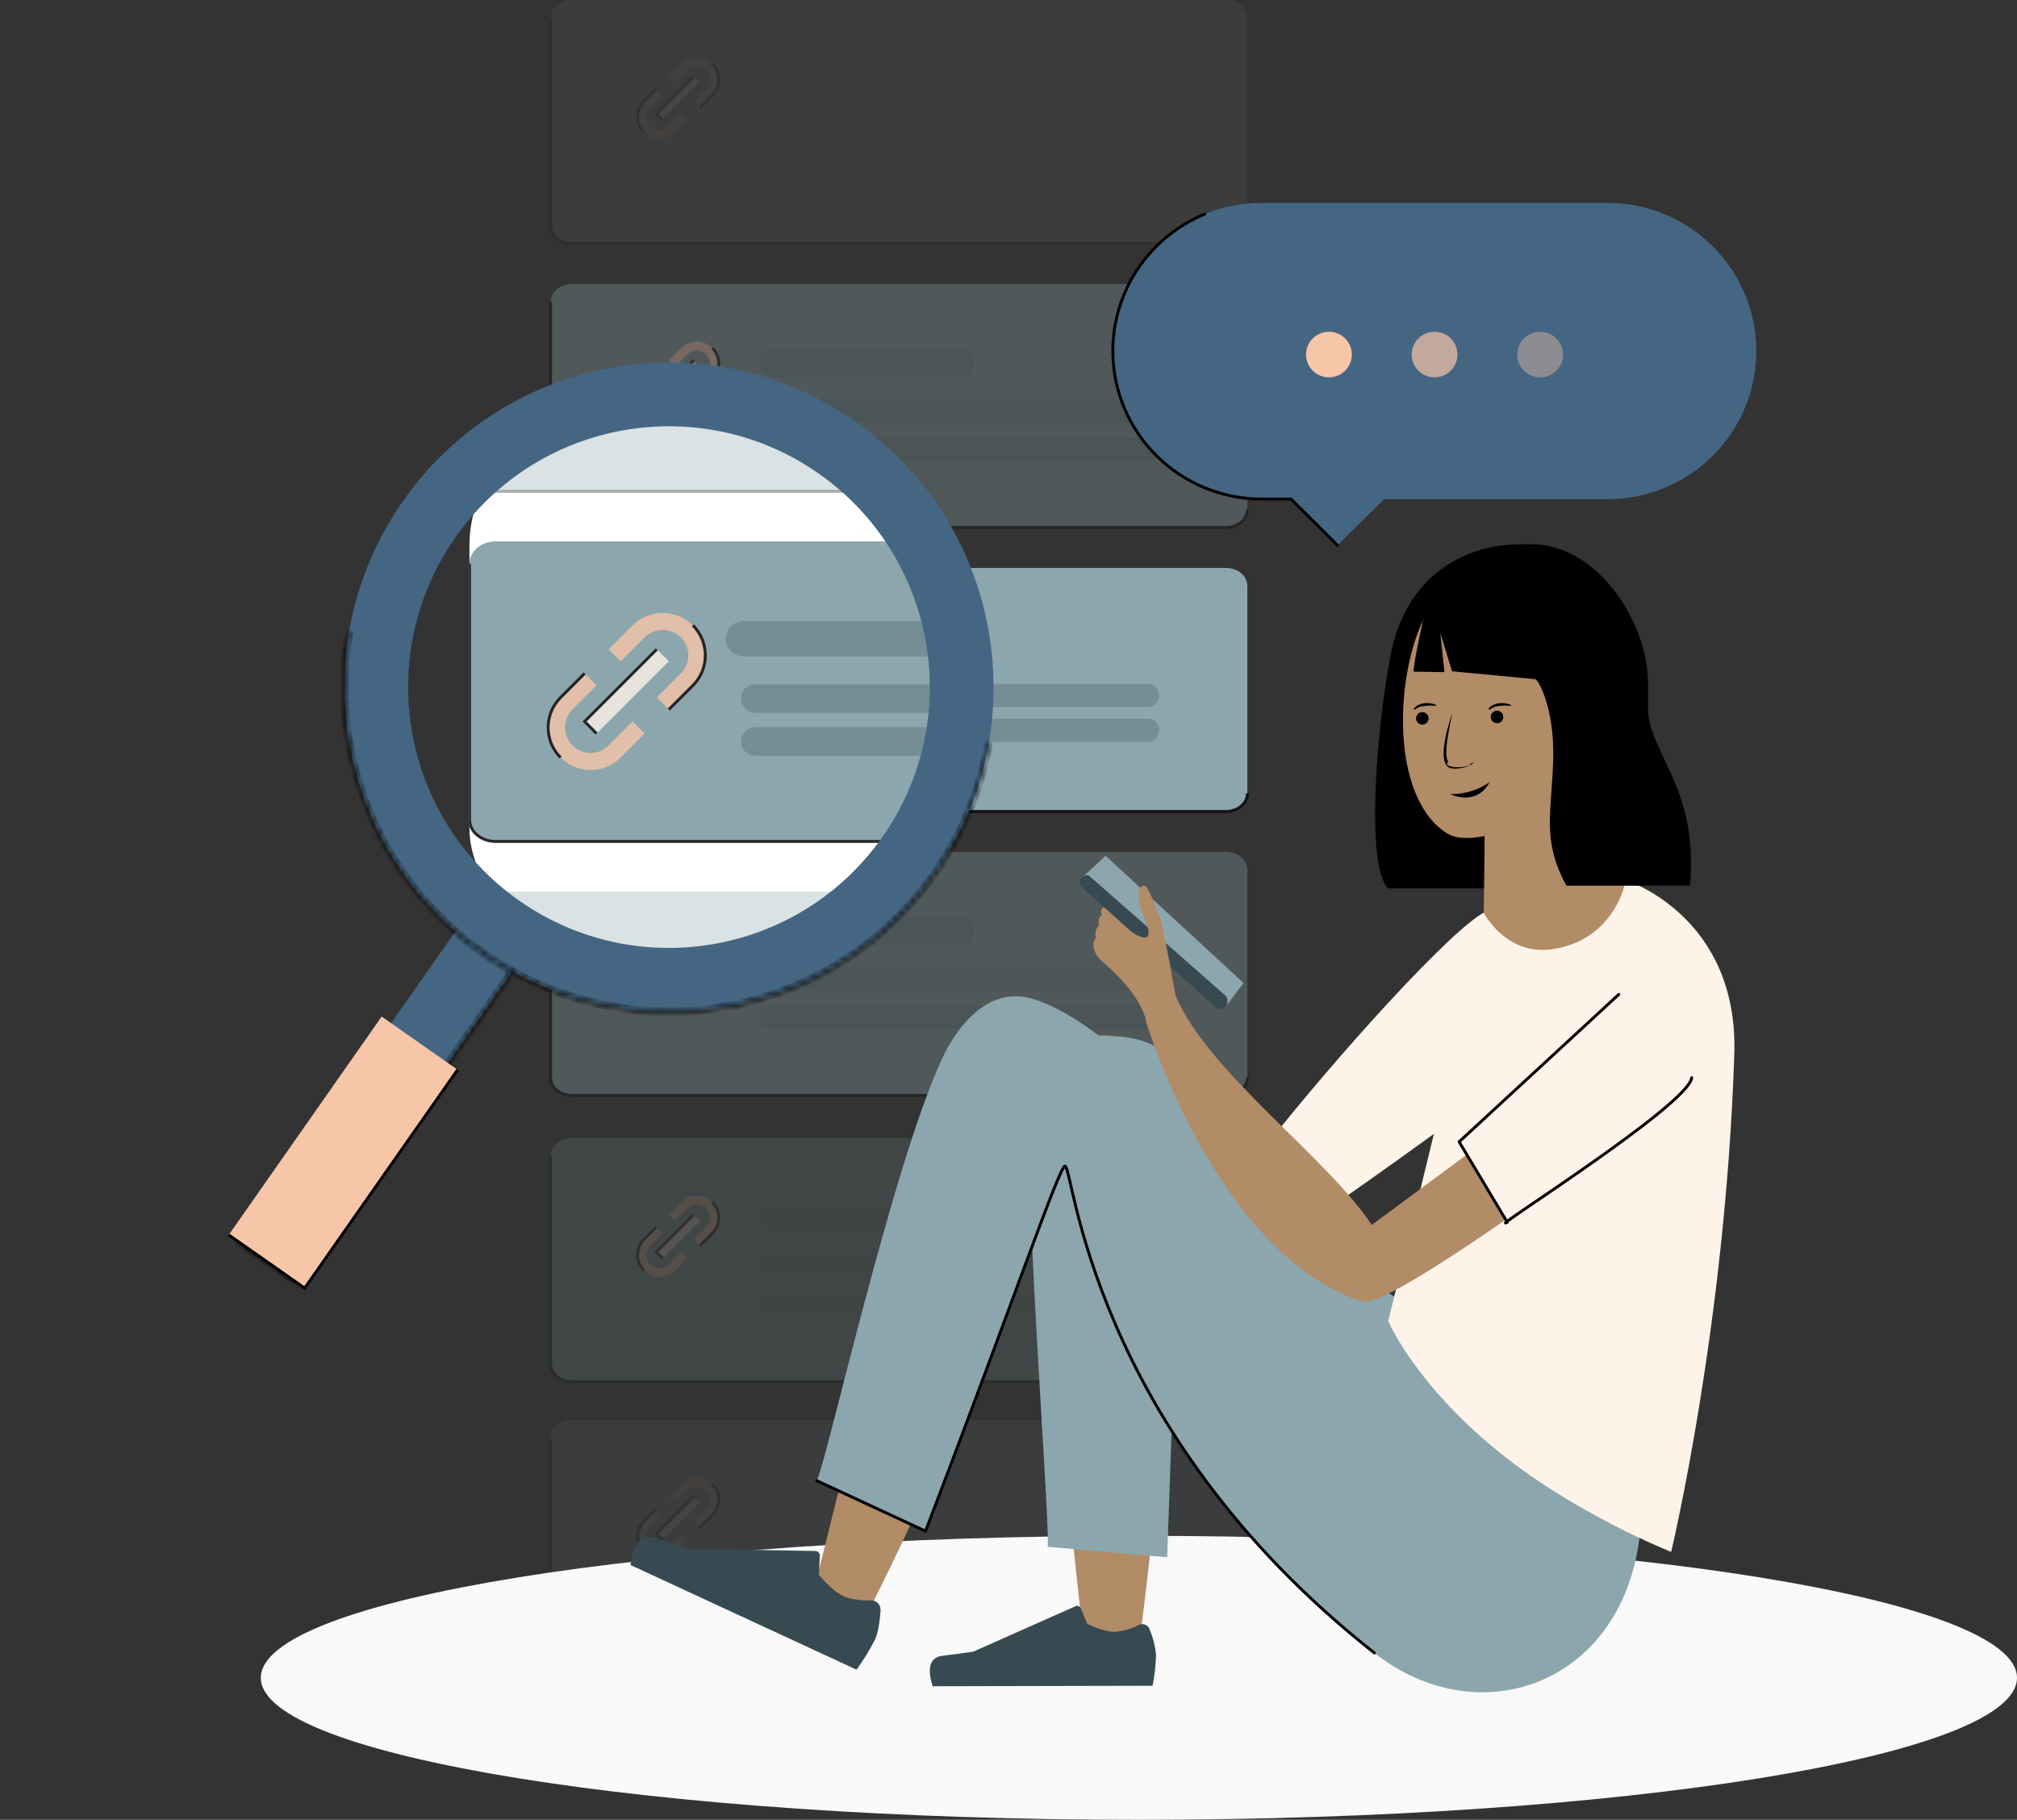 <svg width="348" height="314" viewBox="0 0 348 314" fill="none" xmlns="http://www.w3.org/2000/svg">
<rect x="0" y="0" width="348" height="314" fill="#333333" stroke="none"/>
<g opacity="0.2">
<path opacity="0.8" fill-rule="evenodd" clip-rule="evenodd" d="M98.67 196.379H211.54C213.594 196.379 215.21 197.748 215.21 199.494V235.271C215.21 236.99 213.566 238.38 211.54 238.38H98.67C96.616 238.38 95 237.01 95 235.271V199.494C95 197.776 96.643 196.379 98.67 196.379Z" fill="#8CA6AD"/>
<path opacity="0.8" d="M215.21 235.271C215.21 236.99 213.566 238.38 211.54 238.38H98.67C96.616 238.38 95 237.01 95 235.271V199.494" stroke="black" stroke-width="0.5" stroke-miterlimit="10"/>
<path opacity="0.8" d="M165.671 207.547H133.331C131.97 207.547 130.866 208.65 130.866 210.012C130.866 211.373 131.97 212.477 133.331 212.477H165.671C167.032 212.477 168.136 211.373 168.136 210.012C168.136 208.65 167.032 207.547 165.671 207.547Z" fill="#70888E"/>
<path opacity="0.8" d="M198.195 216.297H132.879C131.768 216.297 130.866 217.198 130.866 218.31V218.317C130.866 219.429 131.768 220.33 132.879 220.33H198.195C199.307 220.33 200.208 219.429 200.208 218.317V218.31C200.208 217.198 199.307 216.297 198.195 216.297Z" fill="#70888E"/>
<path opacity="0.8" d="M198.195 222.855H132.879C131.768 222.855 130.866 223.757 130.866 224.869V224.875C130.866 225.987 131.768 226.888 132.879 226.888H198.195C199.307 226.888 200.208 225.987 200.208 224.875V224.869C200.208 223.757 199.307 222.855 198.195 222.855Z" fill="#70888E"/>
<path opacity="0.8" d="M111.112 219.22C111.822 219.93 112.785 220.329 113.789 220.329C114.793 220.329 115.756 219.93 116.466 219.22L118.609 217.076L117.534 216.001L115.391 218.145C115.18 218.356 114.929 218.524 114.653 218.638C114.377 218.752 114.081 218.811 113.782 218.811C113.483 218.811 113.187 218.752 112.911 218.638C112.635 218.524 112.384 218.356 112.173 218.145C111.962 217.933 111.794 217.682 111.68 217.406C111.565 217.13 111.507 216.834 111.507 216.536C111.507 216.237 111.565 215.941 111.68 215.665C111.794 215.389 111.962 215.138 112.173 214.926L114.316 212.783L113.248 211.715L111.105 213.858C110.753 214.21 110.474 214.629 110.283 215.089C110.093 215.549 109.995 216.042 109.996 216.54C109.997 217.038 110.096 217.531 110.287 217.991C110.479 218.451 110.759 218.868 111.112 219.22ZM122.903 212.79C123.613 212.079 124.011 211.115 124.011 210.11C124.01 209.106 123.61 208.142 122.899 207.432C122.188 206.722 121.224 206.324 120.22 206.324C119.215 206.325 118.251 206.725 117.541 207.436L115.398 209.579L116.466 210.647L118.609 208.504C119.036 208.077 119.615 207.837 120.219 207.837C120.822 207.837 121.401 208.077 121.828 208.504C122.254 208.931 122.494 209.509 122.494 210.113C122.494 210.716 122.254 211.295 121.828 211.722L119.685 213.865L120.753 214.933L122.903 212.79Z" fill="#F7C5A8"/>
<path opacity="0.8" d="M114.323 217.079L113.255 216.004L119.684 209.574L120.759 210.642L114.323 217.079Z" fill="#FDF3E8"/>
<path opacity="0.8" d="M113.255 211.723L111.112 213.866C110.402 214.576 110.003 215.539 110.003 216.543C110.003 217.547 110.402 218.51 111.112 219.22" stroke="black" stroke-width="0.5" stroke-miterlimit="10"/>
<path opacity="0.8" d="M120.753 214.935L122.903 212.792C123.61 212.08 124.006 211.118 124.006 210.115C124.006 209.112 123.61 208.149 122.903 207.438" stroke="black" stroke-width="0.5" stroke-miterlimit="10"/>
<path opacity="0.8" d="M114.323 217.079L113.255 216.004L119.684 209.574" stroke="black" stroke-width="0.5" stroke-miterlimit="10"/>
</g>
<g opacity="0.1">
<path opacity="0.8" fill-rule="evenodd" clip-rule="evenodd" d="M98.67 245H211.54C213.594 245 215.21 246.369 215.21 248.115V283.892C215.21 285.611 213.566 287.001 211.54 287.001H98.67C96.616 287.001 95 285.631 95 283.892V248.115C95 246.397 96.643 245 98.67 245Z" fill="#8CA6AD"/>
<path opacity="0.8" d="M215.21 283.892C215.21 285.611 213.566 287.001 211.54 287.001H98.67C96.616 287.001 95 285.631 95 283.892V248.115" stroke="black" stroke-width="0.5" stroke-miterlimit="10"/>
<path opacity="0.8" d="M165.671 256.168H133.331C131.97 256.168 130.866 257.272 130.866 258.633C130.866 259.994 131.97 261.098 133.331 261.098H165.671C167.032 261.098 168.136 259.994 168.136 258.633C168.136 257.272 167.032 256.168 165.671 256.168Z" fill="#70888E"/>
<path opacity="0.8" d="M198.195 264.918H132.879C131.768 264.918 130.866 265.819 130.866 266.931V266.938C130.866 268.05 131.768 268.951 132.879 268.951H198.195C199.307 268.951 200.208 268.05 200.208 266.938V266.931C200.208 265.819 199.307 264.918 198.195 264.918Z" fill="#70888E"/>
<path opacity="0.8" d="M198.195 271.477H132.879C131.768 271.477 130.866 272.378 130.866 273.49V273.496C130.866 274.608 131.768 275.51 132.879 275.51H198.195C199.307 275.51 200.208 274.608 200.208 273.496V273.49C200.208 272.378 199.307 271.477 198.195 271.477Z" fill="#70888E"/>
<path opacity="0.8" d="M111.112 267.841C111.822 268.551 112.785 268.95 113.789 268.95C114.793 268.95 115.756 268.551 116.466 267.841L118.609 265.698L117.534 264.623L115.391 266.766C115.18 266.977 114.929 267.145 114.653 267.259C114.377 267.373 114.081 267.432 113.782 267.432C113.483 267.432 113.187 267.373 112.911 267.259C112.635 267.145 112.384 266.977 112.173 266.766C111.962 266.554 111.794 266.304 111.68 266.028C111.565 265.751 111.507 265.455 111.507 265.157C111.507 264.858 111.565 264.562 111.68 264.286C111.794 264.01 111.962 263.759 112.173 263.548L114.316 261.404L113.248 260.336L111.105 262.479C110.753 262.832 110.474 263.25 110.283 263.71C110.093 264.17 109.995 264.663 109.996 265.162C109.997 265.66 110.096 266.153 110.287 266.612C110.479 267.072 110.759 267.489 111.112 267.841ZM122.903 261.411C123.613 260.7 124.011 259.736 124.011 258.732C124.01 257.727 123.61 256.763 122.899 256.053C122.188 255.343 121.224 254.945 120.22 254.945C119.215 254.946 118.251 255.346 117.541 256.057L115.398 258.2L116.466 259.268L118.609 257.125C119.036 256.698 119.615 256.458 120.219 256.458C120.822 256.458 121.401 256.698 121.828 257.125C122.254 257.552 122.494 258.13 122.494 258.734C122.494 259.337 122.254 259.916 121.828 260.343L119.685 262.486L120.753 263.554L122.903 261.411Z" fill="#F7C5A8"/>
<path opacity="0.8" d="M114.323 265.7L113.255 264.625L119.684 258.195L120.759 259.263L114.323 265.7Z" fill="#FDF3E8"/>
<path opacity="0.8" d="M113.255 260.344L111.112 262.487C110.402 263.197 110.003 264.16 110.003 265.164C110.003 266.168 110.402 267.131 111.112 267.841" stroke="black" stroke-width="0.5" stroke-miterlimit="10"/>
<path opacity="0.8" d="M120.753 263.556L122.903 261.413C123.61 260.701 124.006 259.739 124.006 258.736C124.006 257.733 123.61 256.77 122.903 256.059" stroke="black" stroke-width="0.5" stroke-miterlimit="10"/>
<path opacity="0.8" d="M114.323 265.7L113.255 264.625L119.684 258.195" stroke="black" stroke-width="0.5" stroke-miterlimit="10"/>
</g>
<g opacity="0.4">
<path opacity="0.8" fill-rule="evenodd" clip-rule="evenodd" d="M98.67 147H211.54C213.594 147 215.21 148.369 215.21 150.115V185.892C215.21 187.611 213.566 189.001 211.54 189.001H98.67C96.616 189.001 95 187.631 95 185.892V150.115C95 148.397 96.643 147 98.67 147Z" fill="#8CA6AD"/>
<path opacity="0.8" d="M215.21 185.892C215.21 187.611 213.566 189.001 211.54 189.001H98.67C96.616 189.001 95 187.631 95 185.892V150.115" stroke="black" stroke-width="0.5" stroke-miterlimit="10"/>
<path opacity="0.8" d="M165.671 158.168H133.331C131.97 158.168 130.866 159.272 130.866 160.633C130.866 161.994 131.97 163.098 133.331 163.098H165.671C167.032 163.098 168.136 161.994 168.136 160.633C168.136 159.272 167.032 158.168 165.671 158.168Z" fill="#70888E"/>
<path opacity="0.8" d="M198.195 166.918H132.879C131.768 166.918 130.866 167.819 130.866 168.931V168.938C130.866 170.05 131.768 170.951 132.879 170.951H198.195C199.307 170.951 200.208 170.05 200.208 168.938V168.931C200.208 167.819 199.307 166.918 198.195 166.918Z" fill="#70888E"/>
<path opacity="0.8" d="M198.195 173.477H132.879C131.768 173.477 130.866 174.378 130.866 175.49V175.496C130.866 176.608 131.768 177.51 132.879 177.51H198.195C199.307 177.51 200.208 176.608 200.208 175.496V175.49C200.208 174.378 199.307 173.477 198.195 173.477Z" fill="#70888E"/>
<path opacity="0.8" d="M111.112 169.841C111.822 170.551 112.785 170.95 113.789 170.95C114.793 170.95 115.756 170.551 116.466 169.841L118.609 167.698L117.534 166.623L115.391 168.766C115.18 168.977 114.929 169.145 114.653 169.259C114.377 169.373 114.081 169.432 113.782 169.432C113.483 169.432 113.187 169.373 112.911 169.259C112.635 169.145 112.384 168.977 112.173 168.766C111.962 168.554 111.794 168.304 111.68 168.028C111.565 167.751 111.507 167.455 111.507 167.157C111.507 166.858 111.565 166.562 111.68 166.286C111.794 166.01 111.962 165.759 112.173 165.548L114.316 163.404L113.248 162.336L111.105 164.479C110.753 164.832 110.474 165.25 110.283 165.71C110.093 166.17 109.995 166.663 109.996 167.162C109.997 167.66 110.096 168.153 110.287 168.612C110.479 169.072 110.759 169.489 111.112 169.841ZM122.903 163.411C123.613 162.7 124.011 161.736 124.011 160.732C124.01 159.727 123.61 158.763 122.899 158.053C122.188 157.343 121.224 156.945 120.22 156.945C119.215 156.946 118.251 157.346 117.541 158.057L115.398 160.2L116.466 161.268L118.609 159.125C119.036 158.698 119.615 158.458 120.219 158.458C120.822 158.458 121.401 158.698 121.828 159.125C122.254 159.552 122.494 160.13 122.494 160.734C122.494 161.337 122.254 161.916 121.828 162.343L119.685 164.486L120.753 165.554L122.903 163.411Z" fill="#F7C5A8"/>
<path opacity="0.8" d="M114.323 167.7L113.255 166.625L119.684 160.195L120.759 161.263L114.323 167.7Z" fill="#FDF3E8"/>
<path opacity="0.8" d="M113.255 162.344L111.112 164.487C110.402 165.197 110.003 166.16 110.003 167.164C110.003 168.168 110.402 169.131 111.112 169.841" stroke="black" stroke-width="0.5" stroke-miterlimit="10"/>
<path opacity="0.8" d="M120.753 165.556L122.903 163.413C123.61 162.701 124.006 161.739 124.006 160.736C124.006 159.733 123.61 158.77 122.903 158.059" stroke="black" stroke-width="0.5" stroke-miterlimit="10"/>
<path opacity="0.8" d="M114.323 167.7L113.255 166.625L119.684 160.195" stroke="black" stroke-width="0.5" stroke-miterlimit="10"/>
</g>
<path fill-rule="evenodd" clip-rule="evenodd" d="M98.67 98H211.54C213.594 98 215.21 99.37 215.21 101.115V136.892C215.21 138.611 213.566 140.001 211.54 140.001H98.67C96.616 140.001 95 138.631 95 136.892V101.115C95 99.397 96.643 98 98.67 98Z" fill="#8CA6AD"/>
<path opacity="0.8" d="M215.21 136.892C215.21 138.611 213.566 140.001 211.54 140.001H98.67C96.616 140.001 95 138.631 95 136.892V101.115" stroke="black" stroke-width="0.5" stroke-miterlimit="10"/>
<path opacity="0.8" d="M165.671 109.168H133.331C131.97 109.168 130.866 110.272 130.866 111.633C130.866 112.994 131.97 114.098 133.331 114.098H165.671C167.032 114.098 168.136 112.994 168.136 111.633C168.136 110.272 167.032 109.168 165.671 109.168Z" fill="#70888E"/>
<path opacity="0.8" d="M198.055 118H134.945C133.871 118 133 118.894 133 119.997V120.003C133 121.106 133.871 122 134.945 122H198.055C199.129 122 200 121.106 200 120.003V119.997C200 118.894 199.129 118 198.055 118Z" fill="#70888E"/>
<path opacity="0.8" d="M198.055 124H134.945C133.871 124 133 124.894 133 125.997V126.003C133 127.106 133.871 128 134.945 128H198.055C199.129 128 200 127.106 200 126.003V125.997C200 124.894 199.129 124 198.055 124Z" fill="#70888E"/>
<path opacity="0.8" d="M107.752 128.255C108.867 129.37 110.379 129.996 111.956 129.996C113.533 129.996 115.045 129.37 116.16 128.255L119.525 124.89L117.837 123.202L114.472 126.567C114.14 126.899 113.746 127.162 113.313 127.342C112.879 127.521 112.414 127.614 111.945 127.614C111.476 127.614 111.011 127.521 110.578 127.342C110.144 127.162 109.75 126.899 109.419 126.567C109.087 126.235 108.823 125.842 108.644 125.408C108.464 124.974 108.372 124.51 108.372 124.041C108.372 123.571 108.464 123.107 108.644 122.673C108.823 122.24 109.087 121.846 109.419 121.514L112.784 118.148L111.107 116.471L107.741 119.836C107.188 120.389 106.75 121.046 106.451 121.769C106.152 122.492 105.999 123.266 106 124.048C106.001 124.83 106.156 125.604 106.457 126.326C106.758 127.048 107.198 127.704 107.752 128.255ZM126.267 118.159C127.382 117.043 128.008 115.529 128.007 113.951C128.006 112.373 127.378 110.861 126.262 109.746C125.145 108.631 123.632 108.005 122.054 108.006C120.476 108.007 118.963 108.635 117.848 109.751L114.483 113.116L116.16 114.794L119.525 111.428C120.196 110.758 121.104 110.382 122.052 110.382C123 110.382 123.909 110.758 124.579 111.428C125.249 112.098 125.625 113.007 125.625 113.955C125.625 114.903 125.249 115.812 124.579 116.482L121.214 119.847L122.891 121.525L126.267 118.159Z" fill="#F7C5A8"/>
<path opacity="0.8" d="M112.795 124.894L111.117 123.206L121.213 113.109L122.901 114.787L112.795 124.894Z" fill="#FDF3E8"/>
<path opacity="0.8" d="M111.117 116.482L107.752 119.848C106.637 120.963 106.011 122.475 106.011 124.052C106.011 125.629 106.637 127.141 107.752 128.256" stroke="black" stroke-width="0.5" stroke-miterlimit="10"/>
<path opacity="0.8" d="M122.891 121.527L126.267 118.162C127.377 117.044 128 115.533 128 113.958C128 112.383 127.377 110.872 126.267 109.754" stroke="black" stroke-width="0.5" stroke-miterlimit="10"/>
<path opacity="0.8" d="M112.795 124.894L111.117 123.206L121.213 113.109" stroke="black" stroke-width="0.5" stroke-miterlimit="10"/>
<g opacity="0.4">
<path opacity="0.8" fill-rule="evenodd" clip-rule="evenodd" d="M98.67 49H211.54C213.594 49 215.21 50.37 215.21 52.115V87.892C215.21 89.611 213.566 91.001 211.54 91.001H98.67C96.616 91.001 95 89.631 95 87.892V52.115C95 50.397 96.643 49 98.67 49Z" fill="#8CA6AD"/>
<path opacity="0.8" d="M215.21 87.892C215.21 89.611 213.566 91.001 211.54 91.001H98.67C96.616 91.001 95 89.631 95 87.892V52.115" stroke="black" stroke-width="0.5" stroke-miterlimit="10"/>
<path opacity="0.8" d="M165.671 60.168H133.331C131.97 60.168 130.866 61.272 130.866 62.633C130.866 63.994 131.97 65.098 133.331 65.098H165.671C167.032 65.098 168.136 63.994 168.136 62.633C168.136 61.272 167.032 60.168 165.671 60.168Z" fill="#70888E"/>
<path opacity="0.8" d="M198.195 68.918H132.879C131.768 68.918 130.866 69.819 130.866 70.931V70.938C130.866 72.05 131.768 72.951 132.879 72.951H198.195C199.307 72.951 200.208 72.05 200.208 70.938V70.931C200.208 69.819 199.307 68.918 198.195 68.918Z" fill="#70888E"/>
<path opacity="0.8" d="M198.195 75.477H132.879C131.768 75.477 130.866 76.378 130.866 77.49V77.496C130.866 78.608 131.768 79.51 132.879 79.51H198.195C199.307 79.51 200.208 78.608 200.208 77.496V77.49C200.208 76.378 199.307 75.477 198.195 75.477Z" fill="#70888E"/>
<path opacity="0.8" d="M111.112 71.841C111.822 72.551 112.785 72.95 113.789 72.95C114.793 72.95 115.756 72.551 116.466 71.841L118.609 69.698L117.534 68.623L115.391 70.766C115.18 70.977 114.929 71.145 114.653 71.259C114.377 71.373 114.081 71.432 113.782 71.432C113.483 71.432 113.187 71.373 112.911 71.259C112.635 71.145 112.384 70.977 112.173 70.766C111.962 70.554 111.794 70.304 111.68 70.028C111.565 69.751 111.507 69.456 111.507 69.157C111.507 68.858 111.565 68.562 111.68 68.286C111.794 68.01 111.962 67.759 112.173 67.548L114.316 65.404L113.248 64.336L111.105 66.479C110.753 66.832 110.474 67.25 110.283 67.71C110.093 68.17 109.995 68.663 109.996 69.162C109.997 69.659 110.096 70.153 110.287 70.612C110.479 71.072 110.759 71.49 111.112 71.841ZM122.903 65.411C123.613 64.7 124.011 63.736 124.011 62.731C124.01 61.727 123.61 60.763 122.899 60.053C122.188 59.343 121.224 58.945 120.22 58.945C119.215 58.946 118.251 59.346 117.541 60.057L115.398 62.2L116.466 63.268L118.609 61.125C119.036 60.698 119.615 60.458 120.219 60.458C120.822 60.458 121.401 60.698 121.828 61.125C122.254 61.552 122.494 62.13 122.494 62.734C122.494 63.337 122.254 63.916 121.828 64.343L119.685 66.486L120.753 67.554L122.903 65.411Z" fill="#F7C5A8"/>
<path opacity="0.8" d="M114.323 69.7L113.255 68.625L119.684 62.195L120.759 63.264L114.323 69.7Z" fill="#FDF3E8"/>
<path opacity="0.8" d="M113.255 64.344L111.112 66.487C110.402 67.197 110.003 68.16 110.003 69.164C110.003 70.168 110.402 71.131 111.112 71.841" stroke="black" stroke-width="0.5" stroke-miterlimit="10"/>
<path opacity="0.8" d="M120.753 67.556L122.903 65.413C123.61 64.701 124.006 63.739 124.006 62.736C124.006 61.733 123.61 60.77 122.903 60.059" stroke="black" stroke-width="0.5" stroke-miterlimit="10"/>
<path opacity="0.8" d="M114.323 69.7L113.255 68.625L119.684 62.195" stroke="black" stroke-width="0.5" stroke-miterlimit="10"/>
</g>
<g opacity="0.1">
<path opacity="0.8" fill-rule="evenodd" clip-rule="evenodd" d="M98.67 0H211.54C213.594 0 215.21 1.369 215.21 3.115V38.892C215.21 40.611 213.566 42.001 211.54 42.001H98.67C96.616 42.001 95 40.631 95 38.892V3.115C95 1.397 96.643 0 98.67 0Z" fill="#8CA6AD"/>
<path opacity="0.8" d="M215.21 38.892C215.21 40.611 213.566 42.001 211.54 42.001H98.67C96.616 42.001 95 40.631 95 38.892V3.115" stroke="black" stroke-width="0.5" stroke-miterlimit="10"/>
<path opacity="0.8" d="M165.671 11.168H133.331C131.97 11.168 130.866 12.272 130.866 13.633C130.866 14.994 131.97 16.098 133.331 16.098H165.671C167.032 16.098 168.136 14.994 168.136 13.633C168.136 12.272 167.032 11.168 165.671 11.168Z" fill="#70888E"/>
<path opacity="0.8" d="M198.195 19.918H132.879C131.768 19.918 130.866 20.819 130.866 21.931V21.938C130.866 23.05 131.768 23.951 132.879 23.951H198.195C199.307 23.951 200.208 23.05 200.208 21.938V21.931C200.208 20.819 199.307 19.918 198.195 19.918Z" fill="#70888E"/>
<path opacity="0.8" d="M198.195 26.477H132.879C131.768 26.477 130.866 27.378 130.866 28.49V28.497C130.866 29.608 131.768 30.51 132.879 30.51H198.195C199.307 30.51 200.208 29.608 200.208 28.497V28.49C200.208 27.378 199.307 26.477 198.195 26.477Z" fill="#70888E"/>
<path opacity="0.8" d="M111.112 22.841C111.822 23.551 112.785 23.95 113.789 23.95C114.793 23.95 115.756 23.551 116.466 22.841L118.609 20.698L117.534 19.623L115.391 21.766C115.18 21.977 114.929 22.145 114.653 22.259C114.377 22.373 114.081 22.432 113.782 22.432C113.483 22.432 113.187 22.373 112.911 22.259C112.635 22.145 112.384 21.977 112.173 21.766C111.962 21.554 111.794 21.304 111.68 21.027C111.565 20.751 111.507 20.456 111.507 20.157C111.507 19.858 111.565 19.562 111.68 19.286C111.794 19.01 111.962 18.759 112.173 18.548L114.316 16.404L113.248 15.336L111.105 17.479C110.753 17.832 110.474 18.25 110.283 18.71C110.093 19.17 109.995 19.663 109.996 20.162C109.997 20.66 110.096 21.152 110.287 21.612C110.479 22.072 110.759 22.489 111.112 22.841ZM122.903 16.411C123.613 15.7 124.011 14.736 124.011 13.732C124.01 12.727 123.61 11.763 122.899 11.053C122.188 10.343 121.224 9.945 120.22 9.945C119.215 9.946 118.251 10.346 117.541 11.057L115.398 13.2L116.466 14.268L118.609 12.125C119.036 11.698 119.615 11.458 120.219 11.458C120.822 11.458 121.401 11.698 121.828 12.125C122.254 12.552 122.494 13.13 122.494 13.734C122.494 14.338 122.254 14.916 121.828 15.343L119.685 17.486L120.753 18.554L122.903 16.411Z" fill="#F7C5A8"/>
<path opacity="0.8" d="M114.323 20.7L113.255 19.625L119.684 13.195L120.759 14.264L114.323 20.7Z" fill="#FDF3E8"/>
<path opacity="0.8" d="M113.255 15.344L111.112 17.487C110.402 18.197 110.003 19.16 110.003 20.164C110.003 21.168 110.402 22.131 111.112 22.841" stroke="black" stroke-width="0.5" stroke-miterlimit="10"/>
<path opacity="0.8" d="M120.753 18.556L122.903 16.413C123.61 15.701 124.006 14.739 124.006 13.736C124.006 12.733 123.61 11.771 122.903 11.059" stroke="black" stroke-width="0.5" stroke-miterlimit="10"/>
<path opacity="0.8" d="M114.323 20.7L113.255 19.625L119.684 13.195" stroke="black" stroke-width="0.5" stroke-miterlimit="10"/>
</g>
<g clip-path="url(#clip0)">
<rect x="81" y="73" width="80" height="91" rx="21" fill="white"/>
<g opacity="0.4">
<path opacity="0.8" fill-rule="evenodd" clip-rule="evenodd" d="M85.525 153.826H224.685C227.218 153.826 229.21 155.515 229.21 157.667V201.777C229.21 203.896 227.184 205.61 224.685 205.61H85.525C82.993 205.61 81 203.922 81 201.777V157.667C81 155.548 83.026 153.826 85.525 153.826Z" fill="#8CA6AD"/>
<path opacity="0.8" d="M229.21 201.778C229.21 203.897 227.184 205.611 224.685 205.611H85.525C82.993 205.611 81 203.922 81 201.778V157.668" stroke="black" stroke-width="0.5" stroke-miterlimit="10"/>
</g>
<path fill-rule="evenodd" clip-rule="evenodd" d="M85.525 93.414H224.685C227.218 93.414 229.21 95.103 229.21 97.255V141.365C229.21 143.484 227.184 145.198 224.685 145.198H85.525C82.993 145.198 81 143.51 81 141.365V97.255C81 95.136 83.026 93.414 85.525 93.414Z" fill="#8CA6AD"/>
<path opacity="0.8" d="M229.21 141.364C229.21 143.483 227.184 145.197 224.685 145.197H85.525C82.993 145.197 81 143.508 81 141.364V97.254" stroke="black" stroke-width="0.5" stroke-miterlimit="10"/>
<path opacity="0.8" d="M168.132 107.182H128.26C126.581 107.182 125.221 108.542 125.221 110.221C125.221 111.899 126.581 113.26 128.26 113.26H168.132C169.81 113.26 171.171 111.899 171.171 110.221C171.171 108.542 169.81 107.182 168.132 107.182Z" fill="#70888E"/>
<path opacity="0.8" d="M208.059 118.072H130.249C128.925 118.072 127.851 119.174 127.851 120.534V120.542C127.851 121.902 128.925 123.004 130.249 123.004H208.059C209.384 123.004 210.457 121.902 210.457 120.542V120.534C210.457 119.174 209.384 118.072 208.059 118.072Z" fill="#70888E"/>
<path opacity="0.8" d="M208.059 125.469H130.249C128.925 125.469 127.851 126.571 127.851 127.93V127.939C127.851 129.298 128.925 130.4 130.249 130.4H208.059C209.384 130.4 210.457 129.298 210.457 127.939V127.93C210.457 126.571 209.384 125.469 208.059 125.469Z" fill="#70888E"/>
<path opacity="0.8" d="M96.722 130.716C98.097 132.091 99.962 132.863 101.906 132.863C103.85 132.863 105.714 132.091 107.089 130.716L111.238 126.567L109.157 124.486L105.008 128.635C104.599 129.044 104.113 129.368 103.579 129.59C103.044 129.811 102.471 129.925 101.893 129.925C101.314 129.925 100.741 129.811 100.207 129.59C99.672 129.368 99.186 129.044 98.777 128.635C98.368 128.226 98.044 127.74 97.822 127.206C97.601 126.671 97.487 126.098 97.487 125.52C97.487 124.941 97.601 124.368 97.822 123.834C98.044 123.299 98.368 122.813 98.777 122.404L102.927 118.255L100.859 116.187L96.709 120.336C96.028 121.018 95.487 121.828 95.119 122.719C94.75 123.61 94.561 124.565 94.562 125.529C94.564 126.493 94.755 127.448 95.126 128.338C95.496 129.228 96.039 130.036 96.722 130.716ZM119.55 118.268C120.925 116.892 121.696 115.026 121.695 113.08C121.694 111.135 120.92 109.27 119.544 107.895C118.167 106.52 116.301 105.749 114.356 105.75C112.41 105.751 110.545 106.525 109.17 107.902L105.021 112.051L107.089 114.119L111.238 109.97C112.065 109.143 113.185 108.679 114.354 108.679C115.522 108.679 116.643 109.143 117.469 109.97C118.295 110.796 118.759 111.917 118.759 113.085C118.759 114.253 118.295 115.374 117.469 116.2L113.32 120.35L115.388 122.418L119.55 118.268Z" fill="#F7C5A8"/>
<path opacity="0.8" d="M102.94 126.57L100.872 124.489L113.319 112.041L115.401 114.109L102.94 126.57Z" fill="#FDF3E8"/>
<path opacity="0.8" d="M100.872 116.201L96.722 120.35C95.348 121.725 94.576 123.59 94.576 125.534C94.576 127.478 95.348 129.342 96.722 130.717" stroke="black" stroke-width="0.5" stroke-miterlimit="10"/>
<path opacity="0.8" d="M115.388 122.42L119.55 118.271C120.919 116.893 121.686 115.03 121.686 113.088C121.686 111.146 120.919 109.282 119.55 107.904" stroke="black" stroke-width="0.5" stroke-miterlimit="10"/>
<path opacity="0.8" d="M102.94 126.57L100.872 124.489L113.319 112.041" stroke="black" stroke-width="0.5" stroke-miterlimit="10"/>
<g opacity="0.4">
<path opacity="0.8" fill-rule="evenodd" clip-rule="evenodd" d="M85.525 33H224.685C227.218 33 229.21 34.688 229.21 36.841V80.951C229.21 83.07 227.184 84.784 224.685 84.784H85.525C82.993 84.784 81 83.096 81 80.951V36.841C81 34.722 83.026 33 85.525 33Z" fill="#8CA6AD"/>
<path opacity="0.8" d="M229.21 80.95C229.21 83.069 227.184 84.783 224.685 84.783H85.525C82.993 84.783 81 83.094 81 80.95V36.84" stroke="black" stroke-width="0.5" stroke-miterlimit="10"/>
</g>
</g>
<path d="M217.678 35H277.352C280.726 35.002 284.066 35.666 287.182 36.953C290.298 38.24 293.129 40.125 295.512 42.501C297.896 44.877 299.785 47.697 301.073 50.799C302.361 53.902 303.022 57.226 303.018 60.583C303.018 63.939 302.354 67.262 301.063 70.362C299.772 73.463 297.881 76.279 295.496 78.652C293.111 81.025 290.279 82.908 287.163 84.192C284.047 85.476 280.707 86.137 277.335 86.137H238.782L230.765 94.091L222.747 86.113H217.678C210.871 86.112 204.344 83.422 199.529 78.635C194.714 73.848 192.006 67.355 192 60.583C191.996 57.225 192.657 53.9 193.946 50.797C195.235 47.693 197.125 44.873 199.51 42.497C201.895 40.121 204.727 38.236 207.844 36.95C210.961 35.663 214.303 35.001 217.678 35Z" fill="#456682"/>
<path d="M230.765 94.09L222.747 86.113H217.678C210.871 86.111 204.344 83.422 199.529 78.635C194.714 73.848 192.006 67.355 192 60.583C191.996 57.225 192.657 53.899 193.946 50.796C195.235 47.693 197.125 44.873 199.51 42.497C201.895 40.121 204.727 38.236 207.844 36.949" stroke="black" stroke-width="0.5" stroke-linecap="round" stroke-linejoin="round"/>
<path d="M229.288 65.11C231.471 65.11 233.241 63.349 233.241 61.177C233.241 59.005 231.471 57.244 229.288 57.244C227.105 57.244 225.335 59.005 225.335 61.177C225.335 63.349 227.105 65.11 229.288 65.11Z" fill="#F7C5A8"/>
<path opacity="0.7" d="M247.509 65.11C249.692 65.11 251.462 63.349 251.462 61.177C251.462 59.005 249.692 57.244 247.509 57.244C245.326 57.244 243.557 59.005 243.557 61.177C243.557 63.349 245.326 65.11 247.509 65.11Z" fill="#F7C5A8"/>
<path opacity="0.4" d="M265.731 65.11C267.914 65.11 269.683 63.349 269.683 61.177C269.683 59.005 267.914 57.244 265.731 57.244C263.548 57.244 261.778 59.005 261.778 61.177C261.778 63.349 263.548 65.11 265.731 65.11Z" fill="#F7C5A8"/>
<path d="M196.5 314C280.171 314 348 303.031 348 289.5C348 275.969 280.171 265 196.5 265C112.829 265 45 275.969 45 289.5C45 303.031 112.829 314 196.5 314Z" fill="#F9F9F9"/>
<path d="M186.492 151.587L190.758 147.666L214.545 169.61L211.555 173.608L186.492 151.587Z" fill="#8CA6AD"/>
<path fill-rule="evenodd" clip-rule="evenodd" d="M200.193 187.257C200.855 192.866 201.481 208.214 201.564 225.838C201.611 236.125 199.963 256.959 196.619 283.277L186.97 283.206C183.29 250.028 180.897 222.999 179.786 207.168C178.055 212.317 176.064 218.061 173.878 224.057C168.637 238.588 153.257 272.096 148.472 280.49C145.476 285.751 138.545 281.149 139.881 276.493C141.216 271.837 159.969 193.077 166.77 178.516C169.039 173.655 180.631 173.708 184.731 179.745C190.634 177.393 199.148 178.428 200.193 187.257Z" fill="#B28B67"/>
<path fill-rule="evenodd" clip-rule="evenodd" d="M180.767 266.899C181.18 262.09 176.318 201.512 177.706 185.376C178.297 178.269 202.569 174.165 204.205 187.674L201.381 268.697L180.767 266.899Z" fill="#8CA6AD"/>
<path fill-rule="evenodd" clip-rule="evenodd" d="M198.309 281.014C198.159 280.694 197.89 280.446 197.558 280.323C197.226 280.2 196.859 280.211 196.536 280.355C195.253 281.031 193.847 281.443 192.4 281.566C191.171 281.566 189.572 281.114 187.603 280.209L186.462 277.475C186.388 277.314 186.252 277.188 186.085 277.126C185.918 277.063 185.733 277.068 185.57 277.14L167.922 284.988C166.516 285.199 164.743 285.436 162.604 285.699C160.466 285.962 159.9 287.713 160.909 290.954L198.864 290.872C199.201 289.127 199.399 287.358 199.455 285.581C199.319 284.035 198.934 282.521 198.315 281.096C198.314 281.069 198.312 281.041 198.309 281.014Z" fill="#384A51"/>
<path fill-rule="evenodd" clip-rule="evenodd" d="M151.904 277.686C151.906 277.486 151.868 277.288 151.792 277.103C151.717 276.918 151.605 276.75 151.464 276.608C151.323 276.466 151.155 276.353 150.97 276.275C150.785 276.198 150.587 276.158 150.386 276.157C148.192 276.157 146.583 275.912 145.559 275.422C144.294 274.835 142.876 273.606 141.293 271.737L141.447 268.386C141.448 268.286 141.43 268.187 141.393 268.095C141.356 268.002 141.301 267.918 141.232 267.846C141.162 267.775 141.079 267.718 140.987 267.678C140.895 267.638 140.796 267.617 140.696 267.616L118.835 267.257C117.295 266.799 115.371 266.197 113.063 265.452C110.755 264.708 109.329 266.236 108.785 270.038L147.78 288.096C148.969 286.47 150.026 284.752 150.941 282.959C151.422 281.94 151.755 280.225 151.94 277.815C151.933 277.771 151.921 277.727 151.904 277.686Z" fill="#384A51"/>
<path fill-rule="evenodd" clip-rule="evenodd" d="M177.671 172.22C195.266 176.717 223.289 215.333 243.915 225.596C271.383 239.27 282.863 265.353 282.863 265.353C279.649 290.806 255.041 299.324 237.126 285.21C187.768 246.318 185.227 201.148 183.744 201.207C182.752 201.248 174.728 224.909 159.68 264.195L140.927 255.488C142.805 251.462 154.031 200.819 162.587 182.56C164.938 177.528 170.167 170.297 177.671 172.22Z" fill="#8CA6AD"/>
<path d="M237.127 285.211C187.768 246.319 185.227 201.148 183.744 201.207C182.752 201.248 174.728 224.909 159.68 264.195L140.927 255.489" stroke="black" stroke-width="0.5" stroke-linecap="round" stroke-linejoin="round"/>
<path d="M221.115 194.329C216.636 199.878 231.159 207.209 231.159 207.209C231.159 207.209 263.212 184.871 264.447 182.067C267.472 175.224 270.521 156.601 257.15 157.071C253.392 157.201 233.67 178.78 221.115 194.329Z" fill="#FDF3E8"/>
<path d="M255.732 161.492L280.352 151.805C280.352 151.805 299.998 157.895 299.224 181.897C297.723 228.607 288.334 267.77 288.334 267.77C288.334 267.77 271.129 261.05 257.416 249.546C243.703 238.042 239.52 227.937 239.52 227.937L255.732 161.492Z" fill="#FDF3E8"/>
<path d="M211.425 171.791C211.136 171.508 188.347 151.486 187.945 151.139C187.544 150.793 186.846 151.139 186.492 151.58C186.324 151.778 186.235 152.03 186.24 152.288C186.246 152.547 186.346 152.795 186.522 152.985C186.864 153.297 209.564 173.625 209.812 173.854C210.267 174.295 211.213 174.042 211.555 173.601C211.734 173.326 211.817 173.001 211.794 172.674C211.771 172.348 211.641 172.038 211.425 171.791Z" fill="#384A51"/>
<path d="M202.835 171.902C202.835 171.902 200.779 159.957 200.034 158.076C199.29 156.195 198.031 152.915 197.553 152.844C197.074 152.774 195.296 153.026 197.553 158.646C199.81 164.266 195.053 160.627 195.053 160.627L190.439 156.512C190.216 156.65 190.055 156.869 189.991 157.122C189.927 157.376 189.965 157.644 190.096 157.87C189.836 158.064 189.651 158.341 189.573 158.655C189.494 158.969 189.527 159.3 189.665 159.593C189.374 159.871 189.167 160.226 189.069 160.616C188.971 161.005 188.985 161.415 189.11 161.797C188.088 162.861 188.926 164.83 190.096 165.824C197.435 172.038 197.777 176.405 197.777 176.405L202.835 171.902Z" fill="#B28B67"/>
<path d="M197.759 176.382C197.759 176.382 210.007 216.649 235.112 224.585C239.543 225.984 276.984 198.132 276.984 198.132L269.427 187.139L236.677 211.359C228.843 199.566 208.554 185.141 202.864 171.902C199.792 164.819 197.759 176.382 197.759 176.382Z" fill="#B28B67"/>
<path d="M279.295 171.579L251.75 197.015L260.057 210.906C256.016 212.857 291.289 190.707 291.879 185.963C292.789 178.756 294.834 171.449 286.438 169.645C285.178 169.408 283.88 169.459 282.642 169.794C281.405 170.129 280.26 170.739 279.295 171.579Z" fill="#FDF3E8"/>
<path d="M279.295 171.578L251.75 197.014L260.057 210.905C256.016 212.857 291.289 190.707 291.879 185.963" stroke="black" stroke-width="0.5" stroke-linecap="round" stroke-linejoin="round"/>
<path fill-rule="evenodd" clip-rule="evenodd" d="M262.45 93.912H264.317C275.377 93.912 284.346 107.039 284.346 118.049V133.333C284.346 138.235 282.531 142.966 279.247 146.62C275.963 150.275 271.441 152.597 266.544 153.144C266.544 153.191 266.544 153.238 266.544 153.285H239.513C235.242 149.135 237.948 121.982 240.14 112.059C242.917 99.485 252.406 93.912 262.45 93.912Z" fill="black"/>
<path fill-rule="evenodd" clip-rule="evenodd" d="M280.263 152.809C280.263 152.809 278.201 162.338 267.738 163.79C259.767 164.895 255.992 157.482 255.992 157.482L256.169 144.238C256.169 144.238 252.004 145.243 249.741 143.85C239.762 137.701 240.612 116.098 246.013 106.086C251.413 96.075 279.17 91.708 280.565 111.548C281.055 118.431 278.148 124.58 273.853 129.595L280.263 152.809Z" fill="#B28B67"/>
<path fill-rule="evenodd" clip-rule="evenodd" d="M264.813 117.186C257.333 112.577 248.92 111.478 246.751 104.077C249.652 99.833 253.061 94.842 263.85 94.842C269.481 94.842 280.618 94.842 284.346 123.059C285.41 131.089 292.984 136.485 291.578 152.827H270.261C265.912 144.832 267.761 140.177 267.986 130.777C268.199 121.895 265.203 116.874 264.813 117.186Z" fill="black"/>
<path fill-rule="evenodd" clip-rule="evenodd" d="M245.505 107.127C245.505 107.127 243.898 114.181 243.898 115.892L249.215 115.974L248.5 109.202L250.521 115.827L264.843 117.185L246.781 104.076L245.505 107.127Z" fill="black"/>
<g style="mix-blend-mode:multiply">
<path fill-rule="evenodd" clip-rule="evenodd" d="M256.169 144.238C256.169 144.238 261.711 143.679 265.109 141.404C265.109 141.404 263.744 145.108 256.169 146.301V144.238Z" fill="#B28B67"/>
</g>
<path fill-rule="evenodd" clip-rule="evenodd" d="M250.231 137.02C250.231 137.02 254.651 139.295 257.02 134.957C255.031 136.336 252.656 137.058 250.231 137.02Z" fill="black"/>
<path fill-rule="evenodd" clip-rule="evenodd" d="M247.756 121.647C247.614 121.476 245.334 120.765 243.998 122.164C243.851 122.317 243.998 122.546 244.105 122.458C244.541 122.087 245.086 121.869 245.659 121.835C247.183 121.576 248.04 121.993 247.756 121.647Z" fill="black"/>
<path fill-rule="evenodd" clip-rule="evenodd" d="M260.66 121.647C260.524 121.476 258.237 120.765 256.908 122.164C256.76 122.317 256.908 122.546 257.014 122.458C257.448 122.088 257.992 121.869 258.562 121.835C260.092 121.576 260.949 121.993 260.66 121.647Z" fill="black"/>
<path fill-rule="evenodd" clip-rule="evenodd" d="M250.58 123.041C250.58 123.041 247.236 132.135 250.503 132.588C251.869 132.743 253.244 132.382 254.355 131.577C254.355 131.577 250.994 132.464 250.149 131.806C249.304 131.147 249.245 129.114 250.58 123.041Z" fill="black"/>
<path d="M245.398 125.032C245.996 125.032 246.48 124.551 246.48 123.957C246.48 123.362 245.996 122.881 245.398 122.881C244.801 122.881 244.317 123.362 244.317 123.957C244.317 124.551 244.801 125.032 245.398 125.032Z" fill="black"/>
<path d="M258.291 124.78C258.888 124.78 259.372 124.299 259.372 123.705C259.372 123.111 258.888 122.629 258.291 122.629C257.694 122.629 257.209 123.111 257.209 123.705C257.209 124.299 257.694 124.78 258.291 124.78Z" fill="black"/>
<g style="mix-blend-mode:multiply">
<path d="M251.717 132.385C252.855 132.361 253.772 132.059 253.765 131.712C253.757 131.365 252.828 131.103 251.689 131.127C250.551 131.152 249.634 131.453 249.642 131.801C249.649 132.148 250.578 132.41 251.717 132.385Z" fill="#B28B67"/>
</g>
<g style="mix-blend-mode:multiply">
<path d="M189.104 161.797C190.263 163.603 191.676 165.236 193.298 166.647L189.104 161.797Z" fill="#B28B67"/>
</g>
<g style="mix-blend-mode:multiply">
<path d="M189.665 159.582C189.665 159.582 191.567 162.768 193.505 164.208C193.499 164.208 190.037 160.176 189.665 159.582Z" fill="#B28B67"/>
</g>
<g style="mix-blend-mode:multiply">
<path d="M190.09 157.859C191.003 159.034 191.989 160.149 193.044 161.198C193.044 161.198 190.598 158.071 190.09 157.859Z" fill="#B28B67"/>
</g>
<path fill-rule="evenodd" clip-rule="evenodd" d="M88.395 167.611C113.136 181.28 144.714 174.352 161.291 150.678C179.03 125.343 172.873 90.424 147.539 72.685C122.204 54.945 87.285 61.102 69.546 86.437C52.969 110.111 57.259 142.154 78.565 160.728L41.101 214.233L50.93 221.116L88.395 167.611ZM152.28 144.368C138.025 164.726 109.966 169.674 89.607 155.419C69.249 141.164 64.301 113.105 78.556 92.746C92.811 72.388 120.871 67.44 141.229 81.695C161.587 95.95 166.535 124.01 152.28 144.368Z" fill="#456682"/>
<mask id="path-112-inside-1" fill="white">
<path fill-rule="evenodd" clip-rule="evenodd" d="M105.926 173.493C75.586 168.251 55.24 139.406 60.482 109.065L59.989 108.98C55.811 133.16 67.741 156.398 88.024 167.703L50.869 220.767L41.244 214.027L40.957 214.437L50.787 221.32L50.992 221.463L51.135 221.258L88.465 167.946C93.746 170.828 99.583 172.904 105.841 173.986C136.454 179.275 165.558 158.746 170.846 128.133L170.354 128.048C165.112 158.389 136.267 178.735 105.926 173.493Z"/>
</mask>
<path d="M60.482 109.065L60.974 109.151L61.059 108.658L60.567 108.573L60.482 109.065ZM105.926 173.493L105.841 173.986L105.926 173.493ZM59.989 108.98L60.074 108.488L59.581 108.402L59.496 108.895L59.989 108.98ZM88.024 167.703L88.434 167.99L88.752 167.536L88.268 167.267L88.024 167.703ZM50.869 220.767L50.582 221.176L50.992 221.463L51.278 221.054L50.869 220.767ZM41.244 214.027L41.531 213.618L41.121 213.331L40.834 213.741L41.244 214.027ZM40.957 214.437L40.547 214.15L40.261 214.56L40.67 214.846L40.957 214.437ZM50.992 221.463L50.705 221.873L51.114 222.16L51.401 221.75L50.992 221.463ZM88.465 167.946L88.704 167.507L88.311 167.293L88.055 167.659L88.465 167.946ZM105.841 173.986L105.756 174.478L105.756 174.478L105.841 173.986ZM170.846 128.133L171.339 128.218L171.424 127.726L170.932 127.641L170.846 128.133ZM170.354 128.048L170.439 127.555L169.946 127.47L169.861 127.963L170.354 128.048ZM59.989 108.98C54.7 139.593 75.229 168.697 105.841 173.986L106.011 173C75.943 167.805 55.779 139.219 60.974 109.151L59.989 108.98ZM59.904 109.473L60.396 109.558L60.567 108.573L60.074 108.488L59.904 109.473ZM88.268 167.267C68.164 156.062 56.341 133.029 60.482 109.065L59.496 108.895C55.281 133.29 67.318 156.735 87.781 168.14L88.268 167.267ZM51.278 221.054L88.434 167.99L87.615 167.417L50.459 220.48L51.278 221.054ZM40.957 214.437L50.582 221.176L51.156 220.357L41.531 213.618L40.957 214.437ZM41.367 214.724L41.653 214.314L40.834 213.741L40.547 214.15L41.367 214.724ZM51.074 220.91L41.244 214.027L40.67 214.846L50.5 221.729L51.074 220.91ZM51.278 221.054L51.074 220.91L50.5 221.729L50.705 221.873L51.278 221.054ZM50.725 220.972L50.582 221.176L51.401 221.75L51.545 221.545L50.725 220.972ZM88.055 167.659L50.725 220.972L51.545 221.545L88.874 168.233L88.055 167.659ZM105.926 173.493C99.723 172.421 93.938 170.363 88.704 167.507L88.225 168.385C93.554 171.293 99.443 173.388 105.756 174.478L105.926 173.493ZM170.354 128.048C165.112 158.389 136.267 178.735 105.926 173.493L105.756 174.478C136.641 179.814 166.003 159.103 171.339 128.218L170.354 128.048ZM170.269 128.541L170.761 128.626L170.932 127.641L170.439 127.555L170.269 128.541ZM105.841 173.986C136.454 179.275 165.558 158.746 170.846 128.133L169.861 127.963C164.666 158.031 136.08 178.195 106.011 173L105.841 173.986Z" fill="black" mask="url(#path-112-inside-1)"/>
<rect x="65.847" y="175.404" width="16" height="46" transform="rotate(35 65.847 175.404)" fill="#F7C5A8"/>
<path d="M78.953 184.582L52.568 222.263L39.462 213.085" stroke="black" stroke-width="0.5"/>
<defs>
<clipPath id="clip0">
<rect x="81" y="73" width="80" height="91" rx="21" fill="white"/>
</clipPath>
</defs>
</svg>
